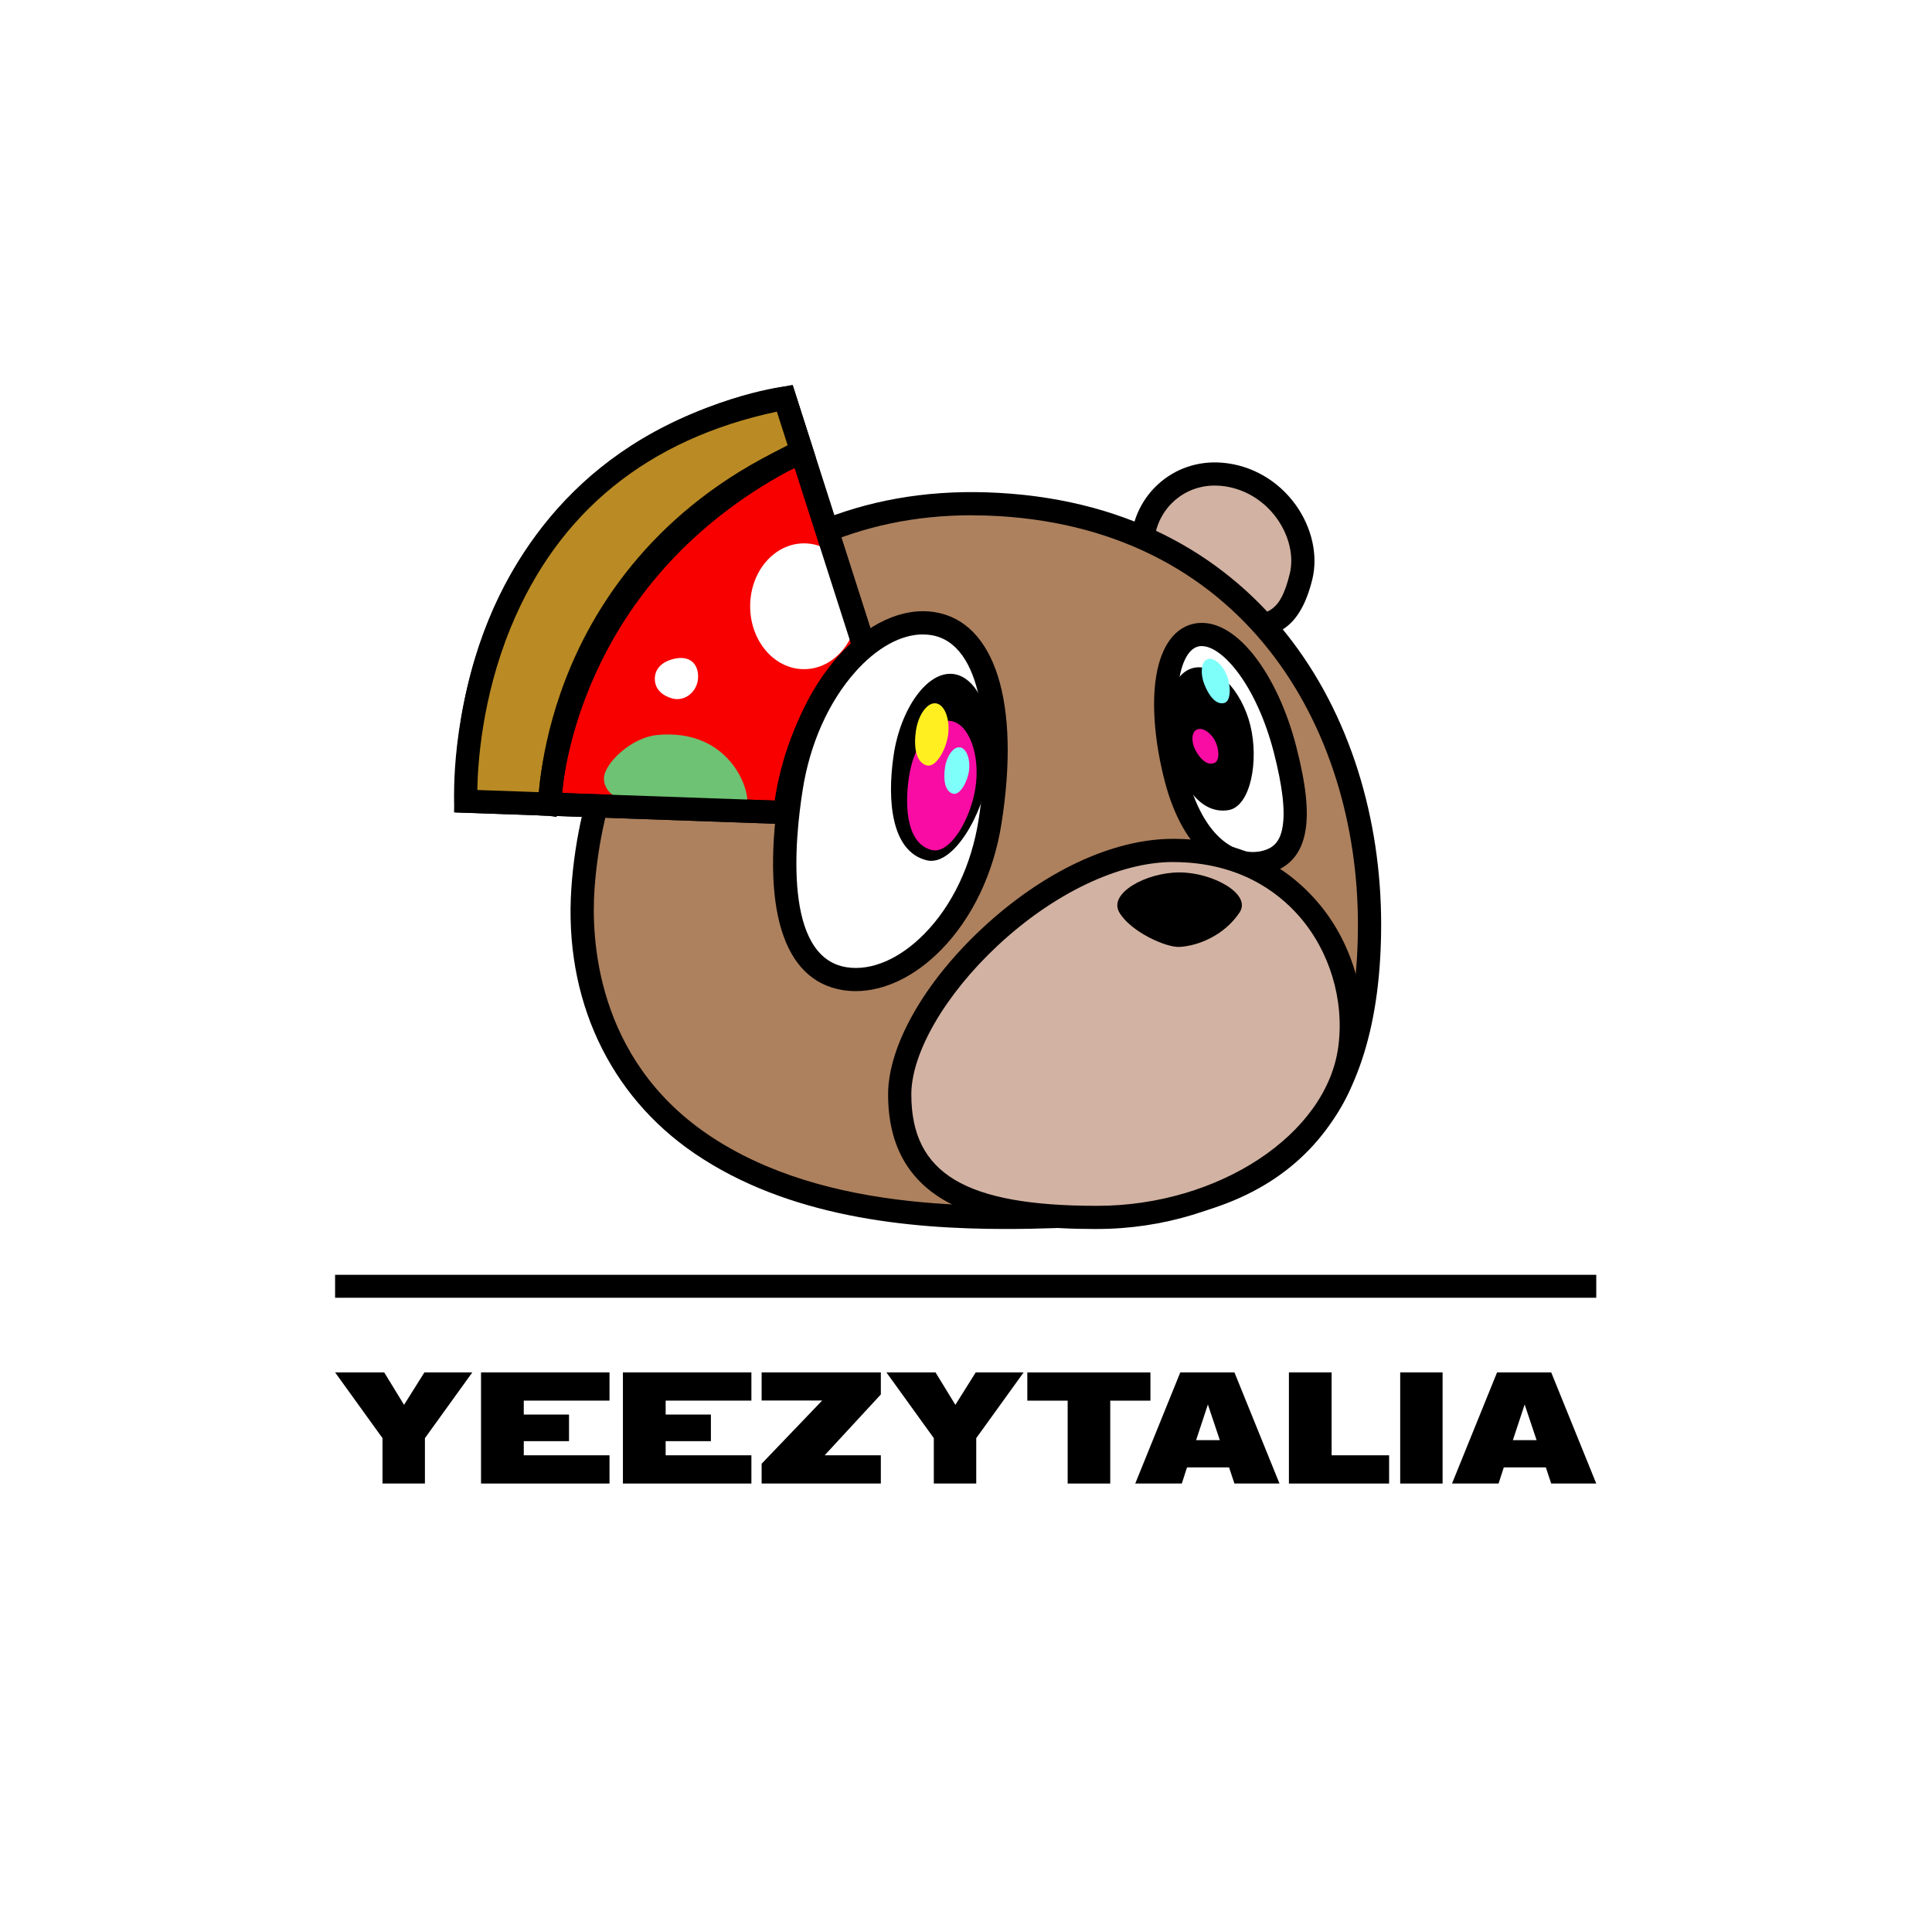 <?xml version="1.0" encoding="UTF-8"?>
<svg id="versione_1" data-name="versione 1" xmlns="http://www.w3.org/2000/svg" viewBox="0 0 500 500">
  <defs>
    <style>
      .cls-1 {
        fill: #fff;
      }

      .cls-2 {
        fill: #ba8b24;
      }

      .cls-3 {
        fill: #7ffffa;
      }

      .cls-4 {
        fill: #ad815e;
      }

      .cls-5 {
        fill: #f90ca4;
      }

      .cls-6 {
        fill: #f80000;
      }

      .cls-7 {
        fill: #d2b2a2;
      }

      .cls-8 {
        fill: #ffef20;
      }

      .cls-9 {
        fill: #6ec273;
      }
    </style>
  </defs>
  <rect class="cls-1" width="500" height="500"/>
  <g>
    <path class="cls-7" d="m336.7,149.24c-3.58,14.44-9.9,12.51-20.94,13.98s-20.17-9.52-20.17-21.27,9.4-20.14,20.51-19.21c14.34,1.19,23.36,15.45,20.61,26.51Z"/>
    <path d="m313.79,166.35c-4.51,0-8.91-1.71-12.6-4.94-5.39-4.72-8.61-12-8.61-19.46,0-6.49,2.51-12.38,7.08-16.58,4.5-4.14,10.44-6.14,16.68-5.62,7.54.63,14.46,4.61,18.99,10.92,4.22,5.89,5.82,13.1,4.29,19.3h0c-3.56,14.33-10.67,14.98-18.9,15.75-1.45.13-2.96.27-4.57.49-.79.1-1.58.16-2.36.16Zm.62-40.69c-4.03,0-7.78,1.44-10.69,4.12-3.31,3.05-5.14,7.37-5.14,12.17,0,5.68,2.51,11.4,6.56,14.95,2.13,1.87,5.63,3.96,10.22,3.35,1.73-.23,3.36-.38,4.8-.51,8.07-.75,11.09-1.03,13.62-11.22,1.12-4.52-.13-9.88-3.34-14.36-3.5-4.88-8.83-7.95-14.61-8.44-.48-.04-.96-.06-1.43-.06Z"/>
  </g>
  <g>
    <path class="cls-4" d="m354.43,239.22c0,48.79-21.69,73.07-68.09,75.06-26.51,1.14-72.09,4.08-104.85-18.21-24.56-16.71-32.21-43.18-30.64-66.04,3.62-52.82,41.79-101.73,104.51-99.61,71.47,2.42,99.06,60.01,99.06,108.8Z"/>
    <path d="m260.28,318.06c-25.26,0-56.28-3.05-80.47-19.51-22.26-15.14-33.9-40.19-31.94-68.73,3.6-52.57,41.7-104.61,107.61-102.4,70.43,2.38,101.96,57.87,101.96,111.8,0,50.47-23.21,76.01-70.96,78.06l-3.02.13c-6.74.3-14.63.65-23.17.65Zm-8.83-184.71c-59.74,0-94.27,48.21-97.6,96.88-.85,12.47.29,43.6,29.33,63.36,30.73,20.9,74.1,18.98,100.01,17.83l3.03-.13c44.49-1.92,65.21-24.82,65.21-72.07,0-51.04-29.74-103.56-96.17-105.8-1.28-.04-2.56-.06-3.81-.06Z"/>
  </g>
  <g>
    <g>
      <path class="cls-1" d="m332.57,193.95c4.73,18.4,3.08,27.05-5.03,29.13-8.11,2.09-18.49-3.36-23.22-21.75-4.73-18.4-3.11-34.83,5-36.92,8.11-2.09,18.52,11.14,23.25,29.54Z"/>
      <path d="m324.19,226.51c-3.98,0-7.92-1.46-11.42-4.29-5.11-4.13-9.04-11.1-11.36-20.14-2.43-9.43-3.27-18.55-2.39-25.69,1.03-8.27,4.42-13.56,9.54-14.88,5.14-1.32,10.82,1.57,16,8.14,4.64,5.9,8.52,14.27,10.91,23.56,2.52,9.8,3.27,16.77,2.35,21.95-1.03,5.83-4.24,9.47-9.54,10.83-1.36.35-2.73.52-4.09.52Zm-13.17-59.31c-.33,0-.65.04-.96.12-2.54.65-4.39,4.23-5.08,9.81-.8,6.41,0,14.74,2.24,23.46,2,7.79,5.23,13.66,9.33,16.97,3.18,2.57,6.81,3.5,10.24,2.62,2.97-.77,4.51-2.58,5.12-6.07.75-4.25.01-10.6-2.25-19.41-2.19-8.5-5.67-16.08-9.81-21.34-3.1-3.93-6.31-6.15-8.83-6.15Z"/>
    </g>
    <path d="m323.59,187.74c2.25,9.16.08,21.04-5.73,21.93-7.76,1.19-12.69-7.68-14.94-16.84s.18-18.56,5.89-19.96,12.53,5.71,14.78,14.87Z"/>
    <path class="cls-5" d="m314.38,191.57c1.16,2.14,1.36,5.26-.07,5.87-1.9.82-3.72-1.06-4.88-3.2s-1.13-4.65.23-5.39,3.55.58,4.71,2.72Z"/>
    <path class="cls-3" d="m317.52,174.82c1.1,2.81,1.03,6.63-.64,7.1-2.23.63-4.1-2.01-5.2-4.82s-.83-5.85.78-6.48,3.96,1.39,5.06,4.2Z"/>
  </g>
  <g>
    <path class="cls-7" d="m349.32,271.22c-3.22,24.58-33.16,43.85-65.41,43.85s-51.08-7.57-51.08-31.84,38.47-63.14,70.72-63.14,48.92,27.07,45.77,51.12Z"/>
    <path d="m283.92,318.07c-25.18,0-54.08-3.96-54.08-34.84,0-12.48,9.28-28.9,24.22-42.86,15.83-14.79,33.88-23.28,49.5-23.28s28.05,5.68,37.11,16c9.09,10.36,13.44,24.75,11.63,38.51-3.36,25.62-34.03,46.46-68.38,46.46Zm19.64-94.98c-13.91,0-30.88,8.1-45.4,21.66-13.56,12.66-22.31,27.77-22.31,38.48,0,20.48,13.93,28.84,48.08,28.84,31.45,0,59.45-18.5,62.43-41.24h0c1.58-12.07-2.23-24.7-10.19-33.77-5.59-6.37-15.78-13.96-32.6-13.96Z"/>
  </g>
  <path d="m320.81,236.12c-3.91,5.91-10.63,8.66-15.53,8.94-3.56.2-12.73-3.98-15.61-8.94s6.97-10.34,15.57-10.34,18.72,5.58,15.57,10.34Z"/>
  <g>
    <path class="cls-6" d="m223.7,167.45l-20.61-64.4s-81.17,10.12-82.53,104.29l82.53,2.93s4.39-28.26,20.61-42.83Z"/>
    <path d="m205.64,213.37l-88.13-3.13.04-2.94c.72-49.92,23.81-76.43,43.06-89.88,20.83-14.56,41.24-17.24,42.1-17.35l2.47-.31,21.96,68.62-1.44,1.3c-15.22,13.66-19.6,40.78-19.65,41.06l-.41,2.63Zm-82.02-8.92l76.98,2.74c1.49-7.29,6.66-27.86,19.65-40.62l-19.23-60.11c-5.89,1.16-21.59,5.08-37.18,16.04-25.5,17.93-39.03,45.49-40.22,81.96Z"/>
  </g>
  <ellipse class="cls-1" cx="208.08" cy="156.9" rx="13.94" ry="16.28"/>
  <path class="cls-9" d="m193.41,207.34c0,5.09-16.01,1.29-23.16,1.29s-13.94-2.11-13.95-7.2c0-3.61,6.83-10.6,13.95-11.23,17.2-1.53,23.16,12.05,23.16,17.14Z"/>
  <g>
    <path class="cls-2" d="m207.47,116.76c-63.9,31.44-65.63,92.29-65.14,91.36l-21.78-.77s-4.13-87.61,82.53-104.29l4.39,13.7Z"/>
    <path d="m143.97,211.45l-2.03-.34-24.25-.86-.13-2.76c-.04-.92-.95-22.84,8.99-47.17,9.22-22.57,29.89-51.34,75.97-60.21l2.61-.5,5.98,18.7-2.32,1.14c-54.13,26.63-62.19,74.28-63.33,85.78l1.77.06-3.26,6.16Zm-20.43-7l15.9.56c.49-5.89,2.52-18.43,9.28-33.22,7.74-16.94,23.56-40.31,55.12-56.56l-2.79-8.7c-33.4,7.13-56.56,25.91-68.87,55.86-7.51,18.27-8.55,35.53-8.65,42.06Z"/>
  </g>
  <path class="cls-1" d="m180.64,175.69c-.32,3.54-3.57,5.95-6.7,5.06-2.37-.67-4.47-2.27-4.47-5.06s2.09-4.4,4.47-5.06c4.99-1.41,7.01,1.7,6.7,5.06Z"/>
  <g>
    <path d="m98.99,383.94v-11.75l-12.27-17.02h12.71l5.14,8.4,5.27-8.4h12.4l-12.27,17.02v11.75h-10.97Z"/>
    <path d="m124.49,383.94v-28.77h33.25v7.31h-22.19v3.61h11.71v6.88h-11.71v3.66h22.19v7.31h-33.25Z"/>
    <path d="m161.21,383.94v-28.77h33.25v7.31h-22.19v3.61h11.71v6.88h-11.71v3.66h22.19v7.31h-33.25Z"/>
    <path d="m197.11,383.94v-5.13l15.67-16.36h-15.67v-7.27h30.85v5.7l-14.54,15.75h14.54v7.31h-30.85Z"/>
    <path d="m241.67,383.94v-11.75l-12.27-17.02h12.71l5.14,8.4,5.27-8.4h12.4l-12.27,17.02v11.75h-10.97Z"/>
    <path d="m276.31,383.94v-21.45h-10.44v-7.31h31.86v7.31h-10.4v21.45h-11.01Z"/>
    <path d="m318.08,379.76h-10.88l-1.35,4.18h-12.05l11.66-28.77h14.01l11.66,28.77h-11.66l-1.39-4.18Zm-8.53-7.05h6.14l-3.09-9.23-3.05,9.23Z"/>
    <path d="m333.57,383.94v-28.77h11.05v21.46h14.88v7.31h-25.94Z"/>
    <path d="m362.37,383.94v-28.77h10.97v28.77h-10.97Z"/>
    <path d="m400.06,379.76h-10.88l-1.35,4.18h-12.05l11.66-28.77h14.01l11.66,28.77h-11.66l-1.39-4.18Zm-8.53-7.05h6.14l-3.09-9.23-3.05,9.23Z"/>
  </g>
  <rect x="86.72" y="329.92" width="326.39" height="5.94"/>
  <path d="m205.73,213.37l-66.41-2.35v-2.91c.02-.66.19-16.41,8.51-35.92,7.67-17.99,24.04-42.65,58.42-57.94l3.05-1.36,17.87,55.71-1.6,1.29c-.16.13-16.19,13.49-19.51,40.75l-.33,2.73Zm-60.23-8.14l54.98,1.95c3.58-23.21,15.44-36.42,19.76-40.56l-14.59-45.5c-24.49,11.65-42.04,29.53-52.2,53.18-5.88,13.7-7.5,25.63-7.95,30.92Z"/>
  <g>
    <g>
      <path class="cls-1" d="m256.2,212.75c-4.13,26.08-22.66,42.89-37.6,40.52s-17.96-23.35-13.83-49.43c4.13-26.08,21.71-44.82,36.65-42.45,14.94,2.37,18.91,25.28,14.78,51.36Z"/>
      <path d="m221.47,256.5c-1.12,0-2.23-.09-3.33-.26-15.54-2.46-21.33-21.24-16.32-52.87,2.05-12.96,7.38-24.82,14.99-33.42,7.66-8.64,16.81-12.85,25.09-11.53,15.62,2.48,22.24,23.47,17.27,54.8h0c-2.03,12.82-7.56,24.38-15.57,32.56-6.78,6.93-14.68,10.72-22.13,10.72Zm17.38-92.31c-5.7,0-11.98,3.46-17.55,9.75-6.86,7.75-11.68,18.53-13.55,30.38-2.06,12.96-5.07,43.4,11.33,46,6.44,1.02,13.81-2.16,20.23-8.73,7.14-7.3,12.09-17.7,13.93-29.3,3.54-22.33,1.11-45.81-12.28-47.93-.69-.11-1.4-.16-2.11-.16Z"/>
    </g>
    <g>
      <path d="m256.14,199.15c-1.75,11.99-9.59,25.16-16.33,23.49-9.01-2.23-10.31-15.13-8.55-27.13,1.75-11.99,8.73-22.07,15.61-21.06s11.03,12.71,9.28,24.7Z"/>
      <path class="cls-5" d="m252.47,203.71c-1.21,8.31-6.65,17.44-11.32,16.28-6.24-1.55-7.14-10.49-5.93-18.8,1.21-8.31,6.05-15.3,10.82-14.6s7.65,8.81,6.43,17.12Z"/>
      <path class="cls-3" d="m250.76,199.57c-.44,2.99-2.39,6.27-4.07,5.85-2.24-.56-2.57-3.77-2.13-6.76s2.18-5.5,3.89-5.25,2.75,3.17,2.31,6.15Z"/>
      <path class="cls-8" d="m245.35,190.27c-.58,4-3.2,8.39-5.45,7.83-3-.74-3.44-5.05-2.85-9.05s2.91-7.36,5.2-7.02,3.68,4.24,3.1,8.24Z"/>
    </g>
  </g>
</svg>